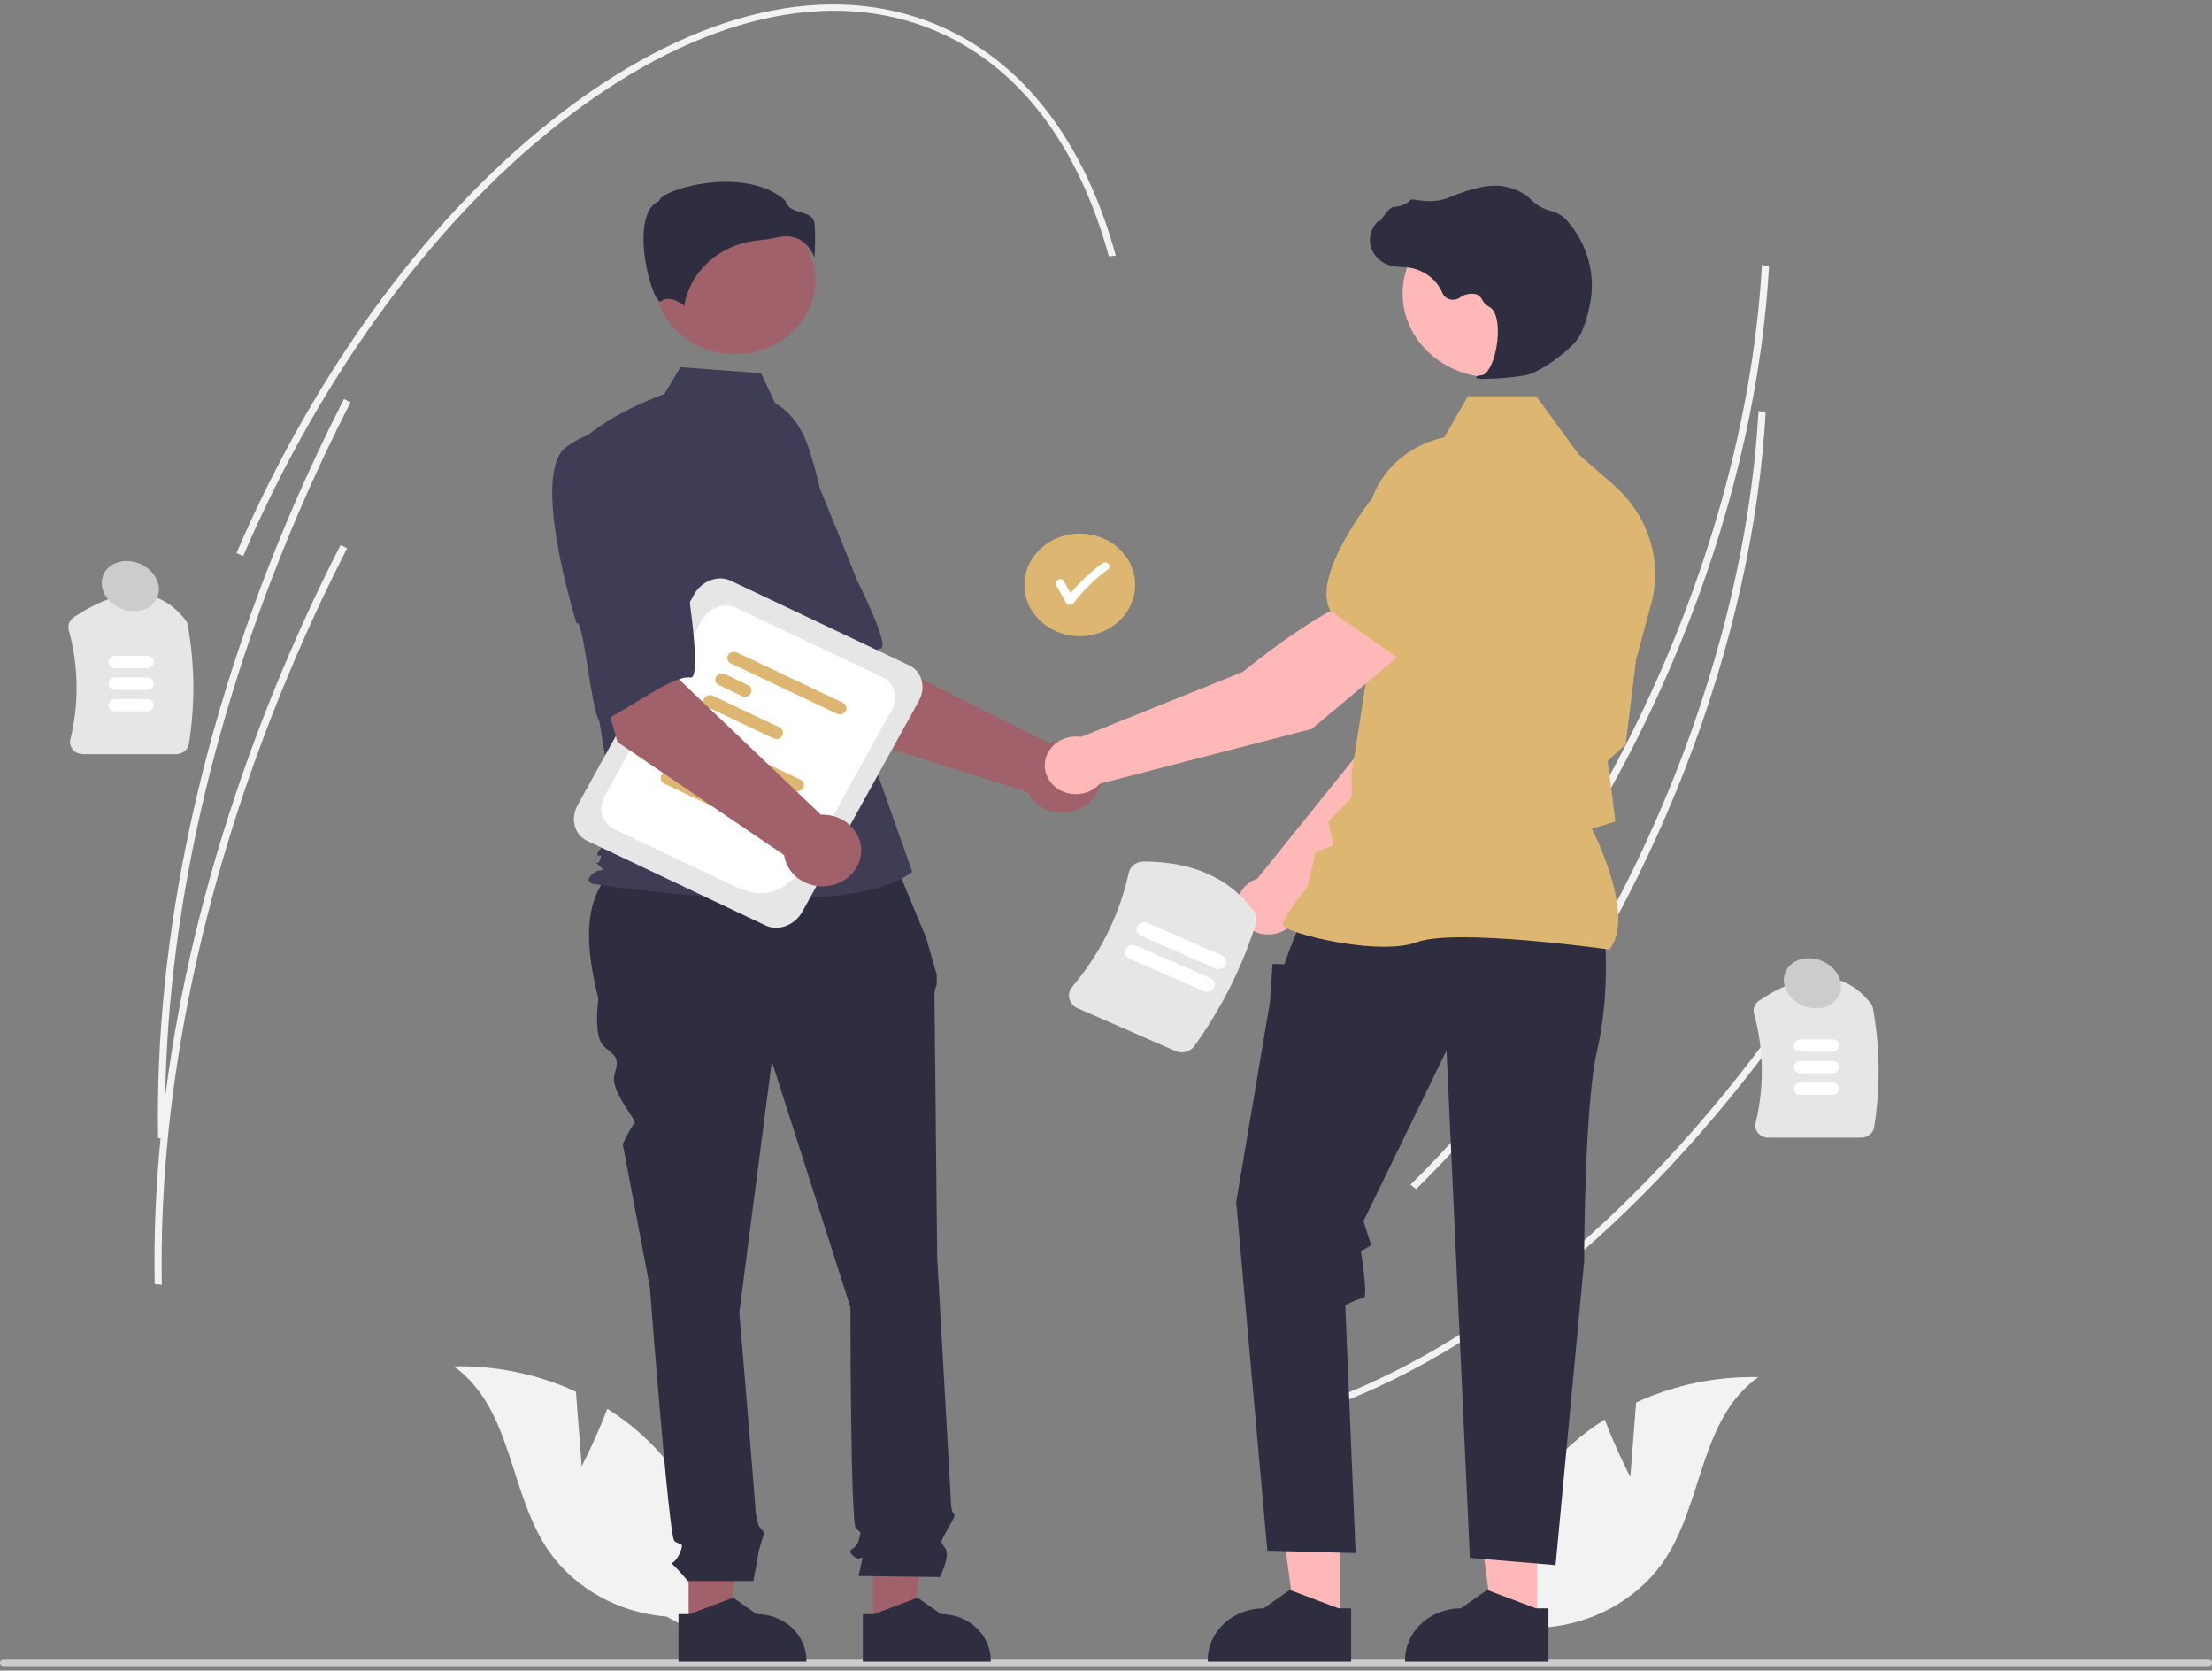 <svg width="249" height="188" viewBox="0 0 249 188" fill="none" xmlns="http://www.w3.org/2000/svg">
<rect x="0" y="0" width="249" height="188" fill="#808080" stroke="none"/>
<g clip-path="url(#clip0_5654_78702)">
<path d="M198.78 34.562C197.487 47.758 193.802 61.673 188.023 75.1C180.876 91.703 171.111 106.327 159.785 117.39L159.156 116.883C170.428 105.872 180.148 91.313 187.265 74.778C193.697 59.837 197.523 44.287 198.333 29.818L199.137 29.943C199.051 31.471 198.933 33.011 198.78 34.562Z" fill="#F2F2F2"/>
<path d="M203.938 111.205C188.029 134.641 168.728 151.386 149.59 158.355L149.203 157.698C168.208 150.777 187.396 134.118 203.233 110.789L203.938 111.205Z" fill="#F2F2F2"/>
<path d="M198.398 50.993C197.104 64.19 193.419 78.105 187.64 91.531C180.493 108.134 170.729 122.758 159.402 133.822L158.773 133.315C170.045 122.304 179.765 107.745 186.882 91.21C193.314 76.268 197.14 60.719 197.951 46.25L198.754 46.374C198.669 47.903 198.55 49.442 198.398 50.993Z" fill="#F2F2F2"/>
<path d="M19.802 84.872H9.364C9.14 84.872 8.92 84.826 8.719 84.736C8.518 84.647 8.342 84.516 8.203 84.354C8.066 84.197 7.97 84.013 7.921 83.815C7.872 83.618 7.872 83.413 7.92 83.216C8.914 79.154 8.852 74.932 7.738 70.897C7.668 70.631 7.685 70.352 7.787 70.096C7.889 69.839 8.072 69.617 8.312 69.457C13.68 65.883 17.907 65.986 20.876 69.766C21.01 69.938 21.099 70.137 21.136 70.346C21.929 74.763 21.973 79.266 21.266 83.695C21.216 84.022 21.041 84.321 20.772 84.538C20.503 84.754 20.158 84.873 19.802 84.872Z" fill="#E6E6E6"/>
<path d="M16.566 75.193H12.975C12.777 75.193 12.586 75.12 12.446 74.99C12.305 74.86 12.227 74.684 12.227 74.5C12.227 74.316 12.305 74.14 12.446 74.01C12.586 73.88 12.777 73.807 12.975 73.807H16.566C16.764 73.807 16.954 73.88 17.094 74.01C17.234 74.14 17.313 74.316 17.313 74.5C17.313 74.683 17.234 74.86 17.094 74.99C16.954 75.12 16.764 75.193 16.566 75.193Z" fill="white"/>
<path d="M16.566 77.625H12.975C12.777 77.625 12.586 77.552 12.446 77.422C12.305 77.292 12.227 77.115 12.227 76.931C12.227 76.748 12.305 76.571 12.446 76.441C12.586 76.311 12.777 76.238 12.975 76.238H16.566C16.764 76.239 16.954 76.312 17.094 76.442C17.234 76.572 17.313 76.748 17.313 76.931C17.313 77.115 17.234 77.291 17.094 77.421C16.954 77.551 16.764 77.624 16.566 77.625Z" fill="white"/>
<path d="M16.566 80.056H12.975C12.777 80.056 12.586 79.983 12.446 79.853C12.305 79.723 12.227 79.547 12.227 79.363C12.227 79.179 12.305 79.003 12.446 78.873C12.586 78.743 12.777 78.67 12.975 78.67H16.566C16.764 78.67 16.954 78.743 17.094 78.874C17.234 79.003 17.313 79.18 17.313 79.363C17.313 79.547 17.234 79.723 17.094 79.853C16.954 79.983 16.764 80.056 16.566 80.056Z" fill="white"/>
<path d="M209.505 128.026H199.067C198.844 128.027 198.623 127.98 198.422 127.891C198.222 127.801 198.045 127.67 197.907 127.509C197.77 127.351 197.673 127.167 197.624 126.97C197.575 126.773 197.575 126.568 197.623 126.37C198.617 122.309 198.555 118.086 197.441 114.051C197.371 113.786 197.388 113.507 197.49 113.25C197.592 112.993 197.775 112.771 198.015 112.611C203.383 109.037 207.61 109.141 210.579 112.92C210.713 113.092 210.802 113.291 210.839 113.501C211.632 117.917 211.676 122.421 210.969 126.85C210.92 127.176 210.744 127.476 210.475 127.692C210.206 127.908 209.861 128.027 209.505 128.026Z" fill="#E6E6E6"/>
<path d="M206.268 118.347H202.677C202.478 118.347 202.288 118.274 202.148 118.144C202.008 118.014 201.93 117.838 201.93 117.654C201.93 117.471 202.008 117.294 202.148 117.164C202.288 117.035 202.478 116.961 202.677 116.961H206.268C206.466 116.961 206.657 117.034 206.797 117.164C206.937 117.294 207.016 117.47 207.016 117.654C207.016 117.838 206.937 118.014 206.797 118.144C206.657 118.274 206.466 118.347 206.268 118.347Z" fill="white"/>
<path d="M206.268 120.779H202.677C202.478 120.779 202.288 120.705 202.148 120.575C202.008 120.446 201.93 120.269 201.93 120.086C201.93 119.902 202.008 119.726 202.148 119.596C202.288 119.466 202.478 119.393 202.677 119.393H206.268C206.466 119.393 206.657 119.466 206.797 119.596C206.937 119.726 207.016 119.902 207.016 120.086C207.016 120.27 206.937 120.446 206.797 120.576C206.657 120.706 206.466 120.779 206.268 120.779Z" fill="white"/>
<path d="M206.268 123.211H202.677C202.478 123.21 202.288 123.137 202.148 123.007C202.008 122.877 201.93 122.701 201.93 122.517C201.93 122.334 202.008 122.158 202.148 122.028C202.288 121.898 202.478 121.825 202.677 121.824H206.268C206.466 121.824 206.657 121.897 206.797 122.027C206.937 122.157 207.016 122.334 207.016 122.517C207.016 122.701 206.937 122.878 206.797 123.008C206.657 123.138 206.466 123.211 206.268 123.211Z" fill="white"/>
<path d="M249 187.139C249 187.187 248.99 187.234 248.971 187.278C248.951 187.321 248.922 187.361 248.886 187.395C248.85 187.429 248.807 187.455 248.759 187.473C248.712 187.492 248.661 187.501 248.609 187.501H0.391C0.287 187.501 0.188 187.463 0.114 187.395C0.041 187.327 0 187.235 0 187.139C0 187.043 0.041 186.951 0.114 186.883C0.188 186.815 0.287 186.777 0.391 186.777H248.609C248.661 186.777 248.712 186.786 248.759 186.805C248.807 186.823 248.85 186.849 248.886 186.883C248.922 186.917 248.951 186.956 248.971 187C248.99 187.044 249 187.091 249 187.139Z" fill="#CCCCCC"/>
<path d="M65.481 164.996L64.83 156.612C60.565 154.638 55.845 153.658 51.078 153.757C57.784 158.556 57.247 168.149 61.891 174.714C63.356 176.751 65.298 178.457 67.572 179.705C69.846 180.953 72.395 181.711 75.028 181.923L80.609 184.896C81.248 180.989 80.963 177 79.777 173.205C78.59 169.409 76.529 165.897 73.735 162.91C72.15 161.248 70.345 159.779 68.363 158.535C67.143 161.778 65.481 164.996 65.481 164.996Z" fill="#F2F2F2"/>
<path d="M183.523 166.211L184.174 157.827C188.439 155.853 193.159 154.873 197.926 154.972C191.22 159.771 191.757 169.364 187.113 175.929C185.647 177.966 183.706 179.672 181.432 180.92C179.157 182.168 176.609 182.926 173.976 183.138L168.395 186.111C167.756 182.204 168.04 178.215 169.227 174.419C170.414 170.624 172.475 167.111 175.269 164.125C176.854 162.463 178.659 160.993 180.641 159.75C181.861 162.993 183.523 166.211 183.523 166.211Z" fill="#F2F2F2"/>
<path d="M121.548 71.595C124.992 71.595 127.784 69.01 127.784 65.821C127.784 62.632 124.992 60.047 121.548 60.047C118.104 60.047 115.312 62.632 115.312 65.821C115.312 69.01 118.104 71.595 121.548 71.595Z" fill="#DDB771"/>
<path d="M124.745 63.416C124.651 63.333 124.526 63.287 124.397 63.287C124.267 63.287 124.142 63.333 124.049 63.416C122.726 64.393 121.537 65.517 120.51 66.763C120.258 66.311 120.006 65.86 119.754 65.408C119.463 64.886 118.613 65.347 118.903 65.868C119.272 66.529 119.641 67.189 120.01 67.85C120.054 67.918 120.117 67.973 120.191 68.012C120.266 68.051 120.35 68.071 120.435 68.071C120.52 68.071 120.604 68.051 120.679 68.012C120.753 67.973 120.816 67.918 120.86 67.85C121.954 66.423 123.262 65.147 124.745 64.061C124.837 63.975 124.888 63.859 124.888 63.739C124.888 63.618 124.837 63.502 124.745 63.416Z" fill="white"/>
<path d="M93.646 82.195L84.242 68.521L95.131 63.121L97.989 73.554L118.127 83.63C118.922 83.365 119.783 83.32 120.605 83.5C121.427 83.681 122.175 84.079 122.757 84.646C123.339 85.213 123.73 85.924 123.883 86.694C124.036 87.463 123.944 88.257 123.618 88.979C123.292 89.701 122.746 90.319 122.047 90.759C121.348 91.198 120.526 91.44 119.681 91.454C118.836 91.469 118.005 91.255 117.289 90.84C116.573 90.424 116.003 89.825 115.649 89.115L93.646 82.195Z" fill="#A0616A"/>
<path d="M77.368 52.119C74.413 56.136 84.913 70.737 84.913 70.737C85.425 69.716 90.315 81.181 91.134 80.504C93.461 78.579 97.105 73.217 99.13 72.978C100.289 72.841 96.444 65.235 96.444 65.235C96.444 65.235 94.687 60.744 92.303 55.006C91.661 53.373 90.584 51.916 89.17 50.771C87.757 49.627 86.054 48.832 84.22 48.461C84.22 48.461 80.323 48.102 77.368 52.119Z" fill="#3F3D56"/>
<path d="M77.517 182.992L81.983 182.991L84.107 167.041L77.516 167.041L77.517 182.992Z" fill="#A0616A"/>
<path d="M76.375 181.641L77.632 181.641L82.54 179.793L85.17 181.641H85.171C86.657 181.641 88.082 182.188 89.134 183.161C90.185 184.134 90.775 185.454 90.775 186.831V186.999L76.375 187L76.375 181.641Z" fill="#2F2E41"/>
<path d="M98.258 182.992L102.724 182.991L104.849 167.041L98.258 167.041L98.258 182.992Z" fill="#A0616A"/>
<path d="M97.125 181.641L98.382 181.641L103.29 179.793L105.92 181.641H105.92C107.407 181.641 108.833 182.188 109.884 183.161C110.935 184.134 111.525 185.454 111.525 186.831V186.999L97.125 187L97.125 181.641Z" fill="#2F2E41"/>
<path d="M100.198 95.789L71.149 96.462C65.632 99.236 65.549 105.242 67.356 112.372C67.356 112.372 66.746 116.609 67.967 117.74C69.187 118.87 69.797 118.87 69.187 120.847C68.577 122.825 71.801 126.055 71.409 126.418C71.018 126.78 70.102 128.758 70.102 128.758L73.154 144.862C73.154 144.862 75.289 172.832 75.9 173.397C76.51 173.962 77.12 173.397 76.51 174.81C75.9 176.222 75.289 175.657 75.9 176.222C76.44 176.762 76.95 177.328 77.425 177.918H84.802C84.802 177.918 85.358 175.092 85.358 174.81C85.358 174.527 85.969 172.832 85.969 172.55C85.969 172.267 85.429 171.768 85.429 171.768C85.243 171.193 85.117 170.604 85.053 170.007C85.053 169.442 83.222 147.687 83.222 147.687L86.884 119.435L95.732 147.122C95.732 147.122 95.732 171.419 96.343 171.985C96.953 172.55 96.953 172.267 96.648 173.397C96.343 174.527 95.122 174.245 96.037 175.092C96.953 175.94 97.258 174.527 96.953 175.94L96.648 177.353L105.801 177.474C105.801 177.474 107.022 175.092 106.412 174.245C105.801 173.397 105.838 173.629 106.582 172.242C107.327 170.854 107.632 170.572 107.327 170.289C107.022 170.007 107.022 168.504 107.022 168.504L105.496 141.472C105.496 141.472 105.191 112.937 105.191 112.089C105.168 111.653 105.255 111.218 105.445 110.818V109.668L104.276 105.591L100.198 95.789Z" fill="#2F2E41"/>
<path d="M82.744 39.861C87.729 39.861 91.77 36.119 91.77 31.504C91.77 26.888 87.729 23.146 82.744 23.146C77.76 23.146 73.719 26.888 73.719 31.504C73.719 36.119 77.76 39.861 82.744 39.861Z" fill="#A0616A"/>
<path d="M87.258 45.384C89.203 46.455 90.366 48.421 91.034 50.422C92.27 54.128 93.014 57.958 93.25 61.83L93.955 73.421L102.689 98.103C95.119 104.034 66.665 99.451 66.665 99.451C66.665 99.451 65.792 99.181 66.665 98.372C67.539 97.563 68.389 98.28 67.516 97.471C66.642 96.662 67.245 97.563 67.536 96.755C67.827 95.946 67.536 96.485 67.245 96.216C66.953 95.946 69.498 93.52 69.498 93.52L67.169 79.352L64.258 50.776C67.752 46.732 74.778 44.348 74.778 44.348L76.594 41.322L85.671 41.995L87.258 45.384Z" fill="#3F3D56"/>
<path d="M90.185 27.062C90.887 27.546 91.406 28.222 91.671 28.995C91.773 27.733 91.779 26.465 91.691 25.202C91.584 24.315 90.909 24.115 90.128 23.884C89.422 23.675 88.624 23.439 88.41 22.577C85.573 20.022 80.634 20.151 77.254 21.042C75.394 21.532 74.324 22.163 74.228 22.532L74.208 22.608L74.133 22.643C72.699 23.307 72.42 25.403 72.438 27.044C72.473 30.137 73.626 33.649 74.276 33.934C74.31 33.949 74.319 33.943 74.334 33.932C75.312 33.208 76.506 33.987 77.03 34.41C77.339 32.488 78.335 30.718 79.859 29.381C81.382 28.045 83.346 27.22 85.435 27.038C86.118 26.977 86.794 26.872 87.461 26.723C87.799 26.642 88.147 26.6 88.496 26.597C89.097 26.589 89.687 26.751 90.185 27.062Z" fill="#2F2E41"/>
<path d="M146.217 102.449L163.579 86.124L168.153 73.067L160.792 70.311C157.146 73.716 153.392 84.143 153.392 84.143L141.542 98.869C141.447 98.902 141.353 98.936 141.26 98.977C140.714 99.216 140.244 99.58 139.896 100.036C139.547 100.492 139.331 101.023 139.269 101.579C139.206 102.135 139.3 102.696 139.541 103.208C139.781 103.721 140.16 104.167 140.641 104.504C141.123 104.841 141.689 105.058 142.287 105.132C142.885 105.207 143.494 105.138 144.054 104.931C144.615 104.725 145.109 104.388 145.487 103.953C145.866 103.518 146.117 103 146.217 102.449Z" fill="#FFB8B8"/>
<path d="M158.781 71.804L168.09 74.297L168.125 74.291C171.547 73.676 174.253 68.41 175.921 64.102C176.47 62.68 176.416 61.119 175.769 59.734C175.122 58.348 173.932 57.242 172.438 56.638C171.332 56.2 170.117 56.057 168.928 56.224C167.739 56.392 166.625 56.865 165.711 57.588L161.07 61.289L158.781 71.804Z" fill="#DDB771"/>
<path d="M150.818 182.505L145.811 182.505L143.43 164.625L150.818 164.625L150.818 182.505Z" fill="#FFB8B8"/>
<path d="M152.096 180.994L150.687 180.994L145.185 178.922L142.237 180.993H142.236C140.57 180.993 138.972 181.606 137.794 182.697C136.615 183.788 135.953 185.268 135.953 186.811V187L152.096 187.001L152.096 180.994Z" fill="#2F2E41"/>
<path d="M173.029 182.505L168.022 182.505L165.641 164.625L173.03 164.625L173.029 182.505Z" fill="#FFB8B8"/>
<path d="M174.307 180.994L172.898 180.994L167.396 178.922L164.448 180.993H164.447C162.781 180.993 161.183 181.606 160.004 182.697C158.826 183.788 158.164 185.268 158.164 186.811V187L174.307 187.001L174.307 180.994Z" fill="#2F2E41"/>
<path d="M180.661 105.49C180.661 105.49 181.246 111.986 179.785 118.211C178.323 124.436 178.323 141.967 178.323 141.967L175.108 176.129L165.462 175.317L162.832 118.211L153.478 137.427L154.355 140.133L153.187 140.81C153.187 140.81 154.063 146.087 153.478 146.087C152.894 146.087 151.432 146.899 151.432 146.899L152.602 174.776L142.664 174.505L139.156 135.261L142.956 112.798L143.248 108.467L144.564 108.517L145.233 106.708L146.463 103.596L180.661 105.49Z" fill="#2F2E41"/>
<path d="M181.171 106.854L181.223 106.786C184.005 103.179 179.821 94.513 179.19 93.256L181.848 92.457L181.249 87.746L180.966 85.646L182.997 83.764L183.003 83.718L184.172 74.245L185.872 67.953C186.513 65.575 186.458 63.081 185.714 60.729C184.97 58.376 183.563 56.25 181.638 54.567L177.709 51.136L172.933 44.594H165.233L162.592 49.212C160.032 49.76 157.761 51.122 156.174 53.061C154.587 55 153.785 57.393 153.908 59.823L154.506 71.935L152.163 87.016L152.162 89.745L149.525 92.458L150.101 95.124L148.095 95.92L147.209 99.748C146.842 100.196 144.422 103.184 144.422 104.001C144.422 104.123 144.52 104.242 144.729 104.373C146.379 105.408 155.494 107.516 159.529 106.021C163.827 104.43 180.91 106.817 181.082 106.841L181.171 106.854Z" fill="#DDB771"/>
<path d="M168.089 42.481C173.722 42.481 178.288 38.253 178.288 33.037C178.288 27.822 173.722 23.594 168.089 23.594C162.457 23.594 157.891 27.822 157.891 33.037C157.891 38.253 162.457 42.481 168.089 42.481Z" fill="#FFB8B8"/>
<path d="M167.111 42.635C168.691 42.62 170.266 42.48 171.82 42.217C173.358 41.889 176.752 39.459 177.677 38.023C178.364 36.957 178.776 35.307 179.002 34.111C179.305 32.528 179.247 30.904 178.83 29.343C178.412 27.782 177.646 26.32 176.58 25.051C176.169 24.52 175.61 24.101 174.963 23.839C174.906 23.82 174.847 23.803 174.788 23.789C173.85 23.584 172.999 23.125 172.346 22.469C172.219 22.336 172.082 22.212 171.935 22.098C171.202 21.554 170.34 21.179 169.42 21.003C167.934 20.672 165.808 21.086 163.101 22.235C161.741 22.812 160.232 22.651 159.069 22.446C159.004 22.436 158.937 22.442 158.875 22.463C158.813 22.485 158.758 22.521 158.716 22.568C158.235 23.007 157.593 23.262 156.918 23.281C156.505 23.308 156.086 23.849 155.581 24.552C155.466 24.712 155.333 24.899 155.236 25.012L155.216 24.799L154.989 25.043C154.632 25.427 154.385 25.889 154.273 26.385C154.16 26.881 154.185 27.395 154.344 27.88C154.504 28.364 154.794 28.804 155.186 29.157C155.579 29.51 156.061 29.766 156.589 29.9C157.008 29.992 157.436 30.045 157.866 30.057C158.127 30.072 158.397 30.088 158.656 30.124C159.489 30.261 160.269 30.596 160.92 31.095C161.571 31.595 162.071 32.242 162.371 32.974C162.442 33.144 162.554 33.295 162.698 33.418C162.842 33.541 163.015 33.631 163.203 33.682C163.391 33.733 163.589 33.744 163.783 33.713C163.976 33.682 164.158 33.61 164.317 33.503C164.58 33.303 164.892 33.164 165.225 33.1C165.559 33.035 165.905 33.047 166.232 33.132C166.518 33.27 166.743 33.495 166.87 33.769C167.025 34.073 167.273 34.328 167.585 34.501C168.647 34.976 168.781 37.191 168.456 39.047C168.143 40.837 167.461 42.142 166.799 42.222C166.289 42.283 166.232 42.318 166.197 42.403L166.166 42.478L166.226 42.547C166.511 42.635 166.813 42.665 167.111 42.635Z" fill="#2F2E41"/>
<path d="M158.648 72.813L153.746 67.029C148.753 68.303 139.892 75.615 139.892 75.615L121.696 82.927C121.089 82.833 120.465 82.888 119.888 83.088C119.311 83.287 118.801 83.624 118.41 84.064C118.018 84.504 117.758 85.032 117.657 85.594C117.556 86.157 117.616 86.734 117.833 87.268C118.049 87.802 118.413 88.274 118.889 88.636C119.364 88.998 119.935 89.238 120.542 89.331C121.15 89.424 121.773 89.367 122.35 89.166C122.926 88.966 123.435 88.628 123.826 88.187L147.662 82.029L158.648 72.813Z" fill="#FFB8B8"/>
<path d="M157.471 74.136L165.206 66.152L165.636 60.494C165.716 59.383 165.459 58.274 164.893 57.291C164.328 56.309 163.477 55.492 162.437 54.934C161.021 54.185 159.352 53.963 157.765 54.311C156.179 54.659 154.795 55.552 153.893 56.809C151.16 60.623 148.219 65.78 149.732 68.688L149.748 68.717L157.471 74.136Z" fill="#DDB771"/>
<path d="M86.182 104.147L66.078 94.613C64.648 93.935 64.175 92.136 65.022 90.603L78.131 66.903C78.978 65.371 80.832 64.675 82.262 65.354L102.366 74.887C103.796 75.566 104.269 77.364 103.422 78.897L90.313 102.597C89.466 104.129 87.612 104.825 86.182 104.147Z" fill="#E6E6E6"/>
<path d="M82.745 99.763L69.086 93.286C67.747 92.651 67.303 90.966 68.097 89.531L78.987 69.841C79.781 68.406 81.517 67.755 82.856 68.39L99.353 76.213C100.693 76.848 101.136 78.533 100.342 79.968L94.426 90.665C90.89 97.059 88.711 102.592 82.745 99.763Z" fill="white"/>
<path d="M89.502 89.01L77.403 83.273C77.256 83.176 77.15 83.032 77.108 82.869C77.064 82.705 77.086 82.533 77.169 82.383C77.252 82.234 77.39 82.116 77.558 82.053C77.727 81.99 77.914 81.985 78.086 82.039L90.184 87.776C90.332 87.874 90.437 88.018 90.48 88.181C90.523 88.344 90.501 88.517 90.419 88.666C90.336 88.816 90.198 88.933 90.029 88.996C89.861 89.06 89.674 89.064 89.502 89.01Z" fill="#DDB771"/>
<path d="M78.813 87.022L76.052 85.713C75.904 85.615 75.799 85.472 75.756 85.308C75.713 85.145 75.735 84.972 75.818 84.823C75.9 84.673 76.039 84.556 76.207 84.493C76.375 84.43 76.562 84.424 76.734 84.479L79.495 85.788C79.643 85.886 79.748 86.029 79.791 86.193C79.835 86.356 79.813 86.528 79.73 86.678C79.647 86.828 79.509 86.945 79.341 87.008C79.172 87.071 78.985 87.076 78.813 87.022Z" fill="#DDB771"/>
<path d="M82.351 91.778L74.7 88.15C74.552 88.053 74.447 87.909 74.404 87.746C74.361 87.582 74.383 87.41 74.466 87.26C74.549 87.111 74.687 86.993 74.855 86.93C75.024 86.867 75.211 86.862 75.383 86.916L83.034 90.544C83.182 90.642 83.287 90.786 83.33 90.949C83.373 91.112 83.351 91.285 83.268 91.434C83.185 91.584 83.047 91.701 82.879 91.764C82.71 91.828 82.523 91.832 82.351 91.778Z" fill="#DDB771"/>
<path d="M94.283 80.356L82.185 74.619C82.037 74.521 81.932 74.378 81.889 74.214C81.846 74.051 81.868 73.879 81.95 73.729C82.033 73.579 82.171 73.462 82.34 73.399C82.508 73.336 82.695 73.331 82.867 73.385L94.965 79.122C95.113 79.22 95.218 79.363 95.261 79.527C95.305 79.69 95.283 79.862 95.2 80.012C95.117 80.162 94.979 80.279 94.811 80.342C94.642 80.405 94.455 80.41 94.283 80.356Z" fill="#DDB771"/>
<path d="M83.602 78.366L80.841 77.056C80.693 76.959 80.588 76.815 80.545 76.652C80.502 76.488 80.524 76.316 80.607 76.166C80.689 76.017 80.828 75.9 80.996 75.836C81.164 75.773 81.352 75.768 81.524 75.822L84.284 77.132C84.432 77.229 84.537 77.373 84.581 77.536C84.624 77.7 84.602 77.872 84.519 78.022C84.436 78.171 84.298 78.288 84.129 78.352C83.961 78.415 83.774 78.42 83.602 78.366Z" fill="#DDB771"/>
<path d="M87.14 83.122L79.489 79.494C79.341 79.396 79.236 79.253 79.193 79.089C79.15 78.926 79.172 78.754 79.255 78.604C79.338 78.454 79.476 78.337 79.644 78.274C79.813 78.211 80 78.206 80.172 78.26L87.823 81.888C87.971 81.986 88.076 82.129 88.119 82.293C88.162 82.456 88.14 82.628 88.057 82.778C87.974 82.928 87.836 83.045 87.668 83.108C87.499 83.171 87.312 83.176 87.14 83.122Z" fill="#DDB771"/>
<path d="M69.518 83.514L64.977 67.858L77.113 65.731L76.461 76.477L92.407 91.681C93.252 91.649 94.088 91.845 94.814 92.246C95.54 92.646 96.124 93.233 96.496 93.936C96.867 94.639 97.01 95.426 96.907 96.203C96.803 96.979 96.458 97.711 95.913 98.309C95.368 98.907 94.647 99.345 93.838 99.57C93.029 99.796 92.167 99.798 91.356 99.577C90.546 99.356 89.822 98.922 89.273 98.326C88.725 97.731 88.375 97.001 88.267 96.225L69.518 83.514Z" fill="#A0616A"/>
<path d="M63.735 50.304C59.615 53.316 64.903 70.16 64.903 70.16C65.721 69.329 66.672 81.624 67.673 81.205C70.517 80.015 75.73 75.912 77.739 76.247C78.888 76.438 77.684 68.114 77.684 68.114C77.684 68.114 77.463 63.341 77.047 57.206C76.964 55.469 76.408 53.78 75.43 52.296C74.453 50.812 73.086 49.581 71.456 48.718C71.456 48.718 67.854 47.293 63.735 50.304Z" fill="#3F3D56"/>
<path d="M132.288 118.264L121.317 113.467C121.082 113.365 120.876 113.215 120.712 113.029C120.549 112.842 120.434 112.624 120.375 112.39C120.315 112.162 120.313 111.924 120.367 111.694C120.421 111.464 120.53 111.249 120.687 111.064C123.865 107.303 126.047 102.905 127.059 98.223C127.135 97.864 127.344 97.541 127.648 97.309C127.953 97.077 128.335 96.95 128.73 96.949C134.325 96.967 138.507 98.859 141.159 102.571C141.298 102.764 141.391 102.983 141.43 103.213C141.469 103.443 141.454 103.677 141.385 103.901C139.849 108.801 137.513 113.455 134.457 117.7C134.23 118.021 133.885 118.255 133.486 118.359C133.087 118.462 132.662 118.429 132.288 118.264Z" fill="#E6E6E6"/>
<path d="M135.512 111.536L127.124 107.868C126.915 107.777 126.754 107.613 126.676 107.412C126.598 107.21 126.61 106.989 126.708 106.796C126.807 106.602 126.984 106.453 127.202 106.381C127.419 106.309 127.658 106.32 127.867 106.411L136.255 110.079C136.358 110.124 136.451 110.188 136.528 110.266C136.605 110.344 136.664 110.436 136.703 110.536C136.741 110.635 136.758 110.741 136.753 110.847C136.747 110.952 136.719 111.056 136.67 111.152C136.622 111.247 136.553 111.333 136.468 111.404C136.384 111.475 136.285 111.53 136.177 111.566C136.07 111.602 135.955 111.617 135.841 111.612C135.727 111.607 135.615 111.581 135.512 111.536Z" fill="white"/>
<path d="M136.817 108.981L128.428 105.314C128.22 105.222 128.059 105.058 127.981 104.857C127.903 104.656 127.914 104.434 128.013 104.241C128.112 104.048 128.289 103.899 128.506 103.827C128.723 103.754 128.963 103.765 129.171 103.856L137.56 107.524C137.768 107.615 137.929 107.78 138.007 107.981C138.085 108.182 138.074 108.404 137.975 108.597C137.877 108.79 137.699 108.939 137.482 109.011C137.265 109.083 137.025 109.073 136.817 108.981Z" fill="white"/>
<path d="M125.604 28.768L124.823 28.847C121.342 16.179 114.594 7.403 105.308 3.467C93.503 -1.537 78.906 1.823 64.205 12.927C49.43 24.088 36.35 41.717 27.375 62.568L26.617 62.247C35.632 41.305 48.779 23.59 63.637 12.368C78.57 1.088 93.465 -2.296 105.578 2.838C115.131 6.887 122.055 15.853 125.604 28.768Z" fill="#F2F2F2"/>
<path d="M39.457 45.266C37.415 49.249 35.473 53.376 33.684 57.531C23.392 81.443 18.176 105.863 18.602 128.153L17.798 128.074C17.371 105.701 22.602 81.196 32.927 57.21C34.721 53.043 36.668 48.904 38.716 44.91L39.457 45.266Z" fill="#F2F2F2"/>
<path d="M39.075 61.696C37.032 65.679 35.09 69.805 33.302 73.96C23.009 97.872 17.793 122.293 18.219 144.583L17.415 144.503C16.988 122.13 22.219 97.626 32.544 73.639C34.338 69.472 36.285 65.334 38.333 61.34L39.075 61.696Z" fill="#F2F2F2"/>
<path d="M17.455 67.672C18.344 66.434 17.818 64.662 16.279 63.715C14.741 62.767 12.773 63.002 11.884 64.24C10.994 65.477 11.521 67.249 13.059 68.197C14.598 69.144 16.566 68.909 17.455 67.672Z" fill="#CCCCCC"/>
<path d="M206.807 112.367C207.696 111.129 207.17 109.358 205.631 108.41C204.092 107.462 202.124 107.697 201.235 108.935C200.346 110.172 200.872 111.944 202.411 112.892C203.949 113.84 205.917 113.605 206.807 112.367Z" fill="#CCCCCC"/>
</g>
<defs>
<clipPath id="clip0_5654_78702">
<rect width="249" height="187" fill="white" transform="translate(0 0.5)"/>
</clipPath>
</defs>
</svg>
